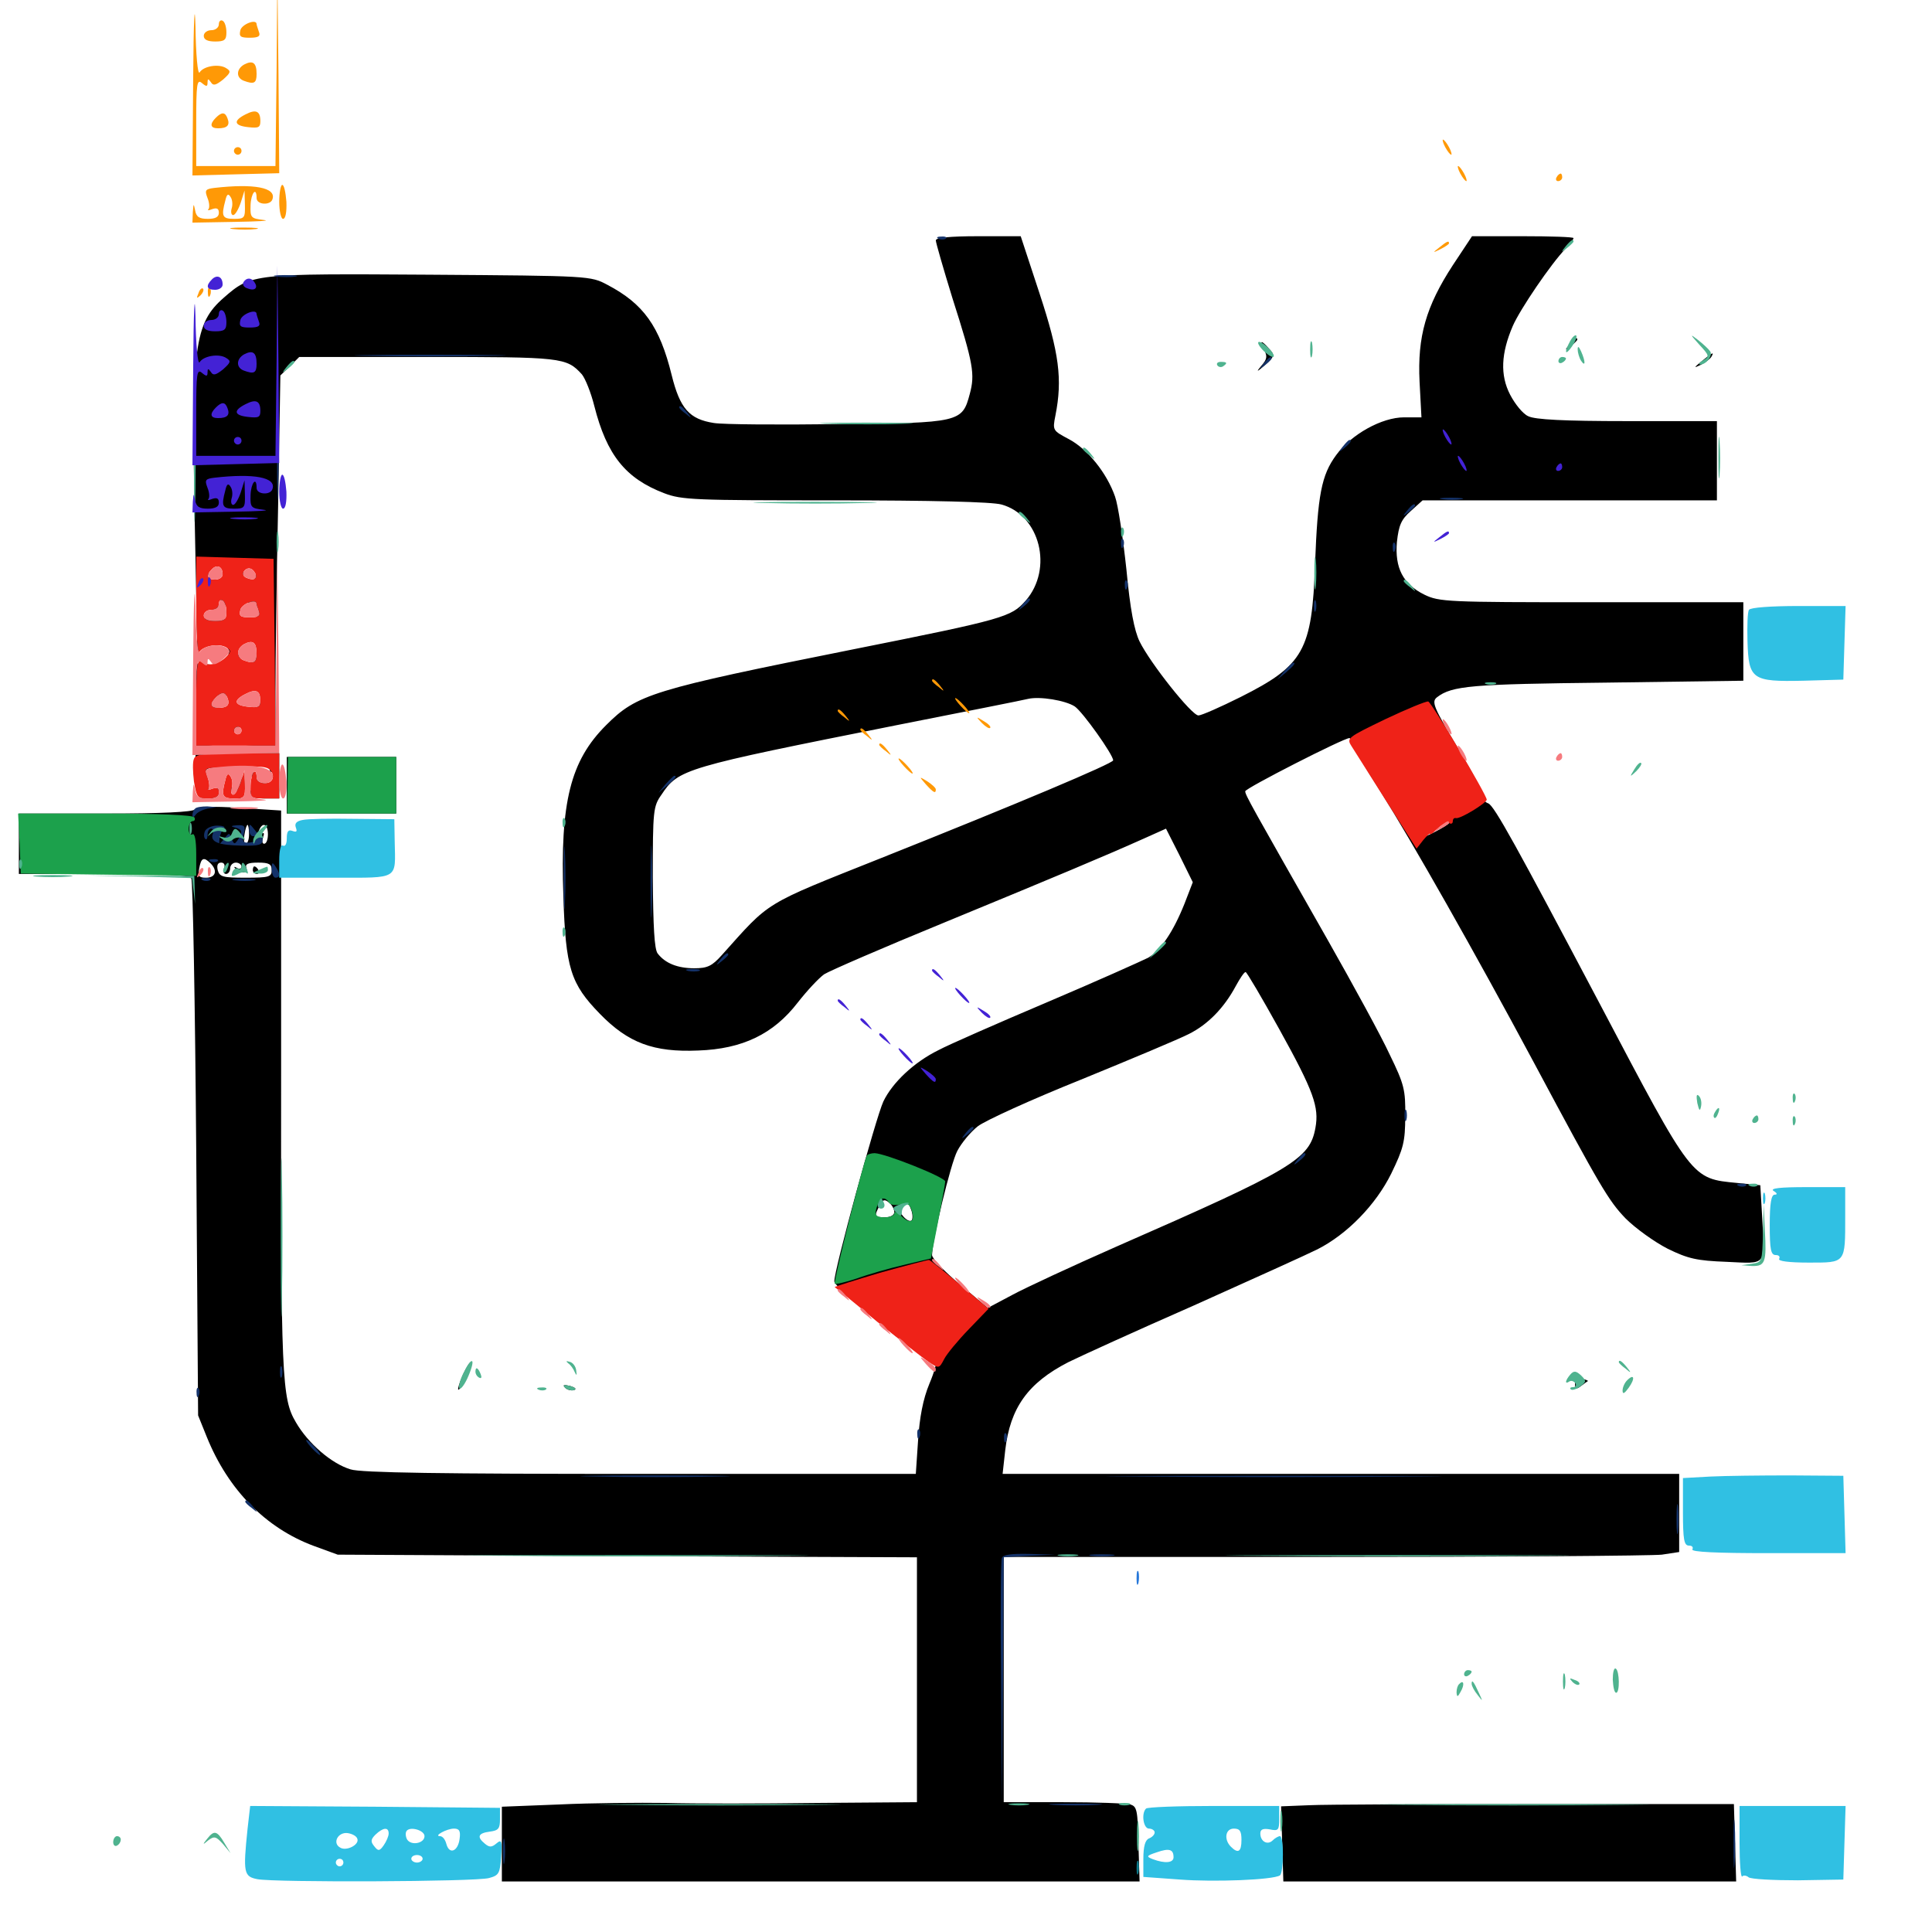 <svg xmlns="http://www.w3.org/2000/svg" viewBox="0 -1000 1000 1000">
	<path fill="#000000" d="M484.375 -875.586C484.375 -874.414 488.281 -860.938 492.969 -845.703C503.906 -811.523 504.688 -806.25 501.953 -796.094C498.047 -781.445 497.07 -781.055 433.594 -780.469C402.93 -780.078 374.219 -780.273 369.531 -781.055C356.836 -783.008 351.953 -788.477 347.656 -805.859C341.406 -831.25 333.008 -842.773 314.453 -852.539C305.664 -857.227 305.469 -857.227 222.656 -857.812C131.055 -858.398 130.078 -858.398 115.82 -845.898C100.586 -832.617 99.023 -820.508 100.781 -730.859L102.148 -663.086L107.422 -665.82C111.719 -668.164 113.477 -668.164 116.211 -666.016C118.945 -664.062 119.141 -662.695 117.383 -659.375C115.82 -656.25 113.672 -655.469 108.398 -656.055L101.562 -656.641V-635.352V-614.062H107.227C110.352 -614.062 113.477 -615.234 114.062 -616.602C115.039 -618.359 115.43 -618.359 116.406 -616.406C117.969 -613.086 121.094 -615.43 121.094 -620.117C121.094 -625.195 125.391 -624.805 128.711 -619.531C130.664 -616.016 130.859 -615.625 128.711 -617.578C125.391 -620.703 123.633 -620.508 123.633 -616.992C123.633 -614.844 125.977 -614.062 133.203 -614.062H142.578V-641.992C142.578 -657.422 143.164 -700.586 143.945 -737.891L145.117 -805.664L150 -810.352L154.883 -815.234H221.094C290.82 -815.234 293.164 -815.039 301.172 -806.25C302.93 -804.102 305.859 -796.875 307.617 -789.844C314.062 -764.453 323.828 -752.344 343.75 -744.727C352.93 -741.211 359.375 -741.016 432.227 -741.016C482.227 -741.016 513.477 -740.234 518.359 -738.867C538.281 -733.398 545.312 -705.664 530.859 -689.062C523.438 -680.664 519.727 -679.492 442.383 -664.062C336.914 -642.969 329.688 -640.625 313.672 -624.609C295.312 -606.25 289.844 -584.961 291.602 -535.938C292.773 -498.828 295.312 -490.82 310.547 -475.195C325.195 -460.156 338.281 -455.273 361.328 -456.25C384.375 -457.031 400.391 -464.844 412.891 -481.055C417.773 -487.305 423.828 -493.75 426.562 -495.703C429.297 -497.461 457.227 -509.57 488.672 -522.461C546.484 -546.289 571.68 -556.836 592.188 -566.016L603.516 -571.094L610.547 -557.227L617.383 -543.359L613.086 -532.227C607.227 -517.578 600.781 -508.203 594.336 -504.297C591.211 -502.734 567.773 -492.188 541.992 -481.25C516.211 -470.312 490.82 -459.18 485.742 -456.445C473.047 -450.195 461.914 -439.648 457.227 -429.883C453.32 -421.484 431.641 -342.188 431.836 -336.719C431.836 -333.203 481.641 -292.969 484.18 -294.531C484.961 -295.117 483.789 -290.234 481.055 -283.789C477.734 -275.781 475.977 -266.406 475.195 -254.492L474.023 -237.109H331.445C228.906 -237.109 186.719 -237.695 181.445 -239.453C171.68 -242.383 159.57 -252.734 153.125 -263.867C145.898 -276.172 145.312 -285.742 145.508 -444.141V-580.469L124.219 -581.836C109.766 -582.812 102.344 -582.422 100.977 -581.055C99.609 -579.688 83.789 -578.906 54.297 -578.906H9.766V-563.281V-547.656H53.516C86.523 -547.656 97.852 -547.07 99.023 -545.312C99.805 -543.945 100.977 -480.859 101.562 -405.078L102.539 -267.383L107.031 -256.25C118.164 -228.711 137.695 -208.984 162.5 -199.805L174.805 -195.312L324.805 -194.531L474.609 -193.945V-130.469V-67.188L422.461 -66.797C393.555 -66.406 358.789 -66.406 344.727 -66.797C330.859 -66.992 305.859 -66.797 289.648 -66.016L259.766 -64.844V-45.508V-26.172H424.805H589.844L589.258 -45.508C588.867 -63.281 588.477 -65.039 584.961 -66.016C582.812 -66.602 567.188 -67.188 550.391 -67.188H519.531V-130.664V-194.141H685.352C776.367 -194.141 855.078 -194.727 860.156 -195.312L869.141 -196.68V-216.797V-237.109H694.141H518.945L520.312 -249.414C522.852 -271.289 532.031 -284.18 552.93 -294.922C558.398 -297.656 587.5 -310.938 617.773 -324.219C647.852 -337.695 676.758 -350.781 681.836 -353.32C697.266 -361.133 712.109 -376.367 720.117 -392.578C726.367 -405.469 727.344 -408.984 727.344 -422.266C727.539 -435.938 726.758 -438.867 719.336 -454.102C715.039 -463.477 700.391 -490.234 687.109 -513.672C647.461 -583.398 644.531 -588.477 644.531 -590.43C644.531 -591.992 695.508 -617.969 698.438 -617.969C698.828 -617.969 699.219 -617.188 699.219 -616.211C699.219 -615.234 706.25 -603.32 714.844 -589.844C730.664 -564.648 763.086 -507.617 793.945 -450C828.711 -384.961 832.617 -378.516 841.406 -369.336C846.484 -364.258 856.25 -357.227 863.086 -353.711C873.828 -348.438 878.32 -347.461 893.75 -346.875C914.844 -345.898 913.477 -344.336 912.109 -369.727L911.133 -386.523L899.219 -387.695C875.391 -390.039 876.367 -388.672 828.125 -480.273C784.961 -561.914 773.438 -583.008 770.312 -584.18C768.75 -584.766 767.969 -585.742 768.555 -586.523C768.945 -587.305 762.891 -598.828 754.883 -612.305C741.992 -633.984 740.82 -636.719 743.75 -639.062C751.562 -645.117 761.719 -645.898 831.641 -646.68L902.344 -647.656V-667.969V-688.281H823.828C749.219 -688.281 744.922 -688.477 737.305 -692.188C726.172 -697.656 721.875 -706.055 723.047 -719.531C724.023 -728.125 725.195 -731.055 730.273 -735.547L736.328 -741.016H812.5H888.672V-761.523V-782.031H842.383C809.375 -782.031 794.531 -782.812 791.016 -784.57C788.281 -785.742 784.18 -790.82 781.641 -795.703C776.367 -805.859 776.953 -817.188 783.008 -831.25C786.719 -839.844 802.93 -863.672 810.352 -871.289C812.695 -873.633 814.453 -876.172 814.453 -876.758C814.453 -877.344 802.734 -877.734 788.281 -877.734H761.914L751.953 -862.695C738.086 -841.406 733.594 -825.781 734.766 -802.344L735.742 -783.984H726.758C715.234 -783.984 699.414 -775.195 691.602 -764.453C683.984 -754.102 682.031 -743.945 680.664 -708.008C679.102 -663.281 674.805 -655.664 642.188 -639.258C631.641 -633.984 621.875 -629.688 620.312 -629.688C616.797 -629.688 595.312 -656.836 589.844 -667.969C587.109 -673.633 584.961 -684.57 583.008 -705.469C581.25 -721.68 578.711 -738.672 577.148 -742.969C572.852 -755.273 562.891 -767.578 553.32 -772.656C544.922 -777.148 544.727 -777.148 546.289 -784.961C550 -803.711 548.242 -817.188 538.086 -848.047L528.32 -877.734H506.445C491.406 -877.734 484.375 -876.953 484.375 -875.586ZM116.211 -704.492C116.211 -698.828 113.867 -697.07 109.57 -699.805C106.055 -702.148 108.594 -709.766 113.086 -709.766C115.43 -709.766 116.406 -708.203 116.211 -704.492ZM132.422 -704.883C132.812 -699.805 129.688 -696.484 126.758 -699.414C124.609 -701.562 126.758 -709.766 129.688 -709.766C130.859 -709.766 132.227 -707.617 132.422 -704.883ZM118.555 -681.445C117.383 -678.125 106.055 -677.93 104.883 -681.25C103.906 -683.594 104.883 -684.375 108.398 -684.375C111.133 -684.375 113.086 -684.961 113.086 -685.938C112.305 -690.039 113.672 -690.82 116.211 -687.305C117.969 -685.352 118.945 -682.617 118.555 -681.445ZM133.789 -683.398C133.789 -680.664 132.422 -679.492 129.297 -679.297C124.023 -679.102 122.656 -680.859 124.219 -685.352C125.977 -689.844 133.789 -688.281 133.789 -683.398ZM132.812 -662.891C132.812 -658.398 132.031 -657.031 128.906 -657.031C124.414 -657.031 122.07 -661.328 123.828 -665.82C124.414 -667.383 126.758 -668.75 128.906 -668.75C132.031 -668.75 132.812 -667.383 132.812 -662.891ZM134.766 -638.281C134.766 -634.18 133.789 -633.594 127.93 -633.594C124.219 -633.594 121.094 -634.18 121.094 -634.961C121.094 -637.695 126.953 -642.578 130.859 -642.773C133.789 -642.969 134.766 -641.992 134.766 -638.281ZM118.75 -636.914C119.336 -634.57 117.969 -633.594 114.453 -633.594C108.984 -633.594 108.008 -635.352 111.719 -639.062C114.648 -641.992 117.969 -641.016 118.75 -636.914ZM556.25 -634.375C560.352 -631.641 576.172 -609.375 576.172 -606.445C576.172 -604.883 527.148 -584.18 456.055 -555.859C394.336 -531.25 399.023 -533.984 373.633 -505.664C368.555 -500 366.211 -498.828 359.375 -498.828C350.781 -498.828 344.336 -501.367 340.43 -506.445C338.672 -508.594 338.086 -520.508 337.891 -545.898C337.891 -580.469 338.086 -582.617 342.383 -588.672C351.172 -601.953 354.102 -602.734 463.867 -624.609C499.414 -631.641 530.078 -637.695 532.227 -638.281C538.281 -639.648 551.367 -637.5 556.25 -634.375ZM759.766 -579.883C759.766 -581.445 758.789 -581.055 754.688 -577.734C751.172 -575 751.172 -574.805 755.469 -576.953C757.812 -578.125 759.766 -579.492 759.766 -579.883ZM750 -574.023C750 -573.633 746.484 -571.289 742.188 -569.141C737.891 -566.992 734.375 -565.625 734.375 -566.211C734.375 -566.602 737.695 -568.75 741.797 -570.898C750 -575.391 750 -575.391 750 -574.023ZM128.906 -568.164C128.906 -565.43 128.125 -563.281 127.148 -563.281C126.367 -563.281 125.977 -565.43 126.562 -568.164C126.953 -570.898 127.734 -573.047 128.125 -573.047C128.516 -573.047 128.906 -570.898 128.906 -568.164ZM138.672 -568.164C138.672 -565.43 137.891 -563.281 136.719 -563.281C135.742 -563.281 135.547 -564.648 136.133 -566.602C136.914 -568.75 136.719 -569.336 135.156 -568.359C133.594 -567.383 133.203 -567.969 133.984 -569.922C135.742 -574.805 138.672 -573.633 138.672 -568.164ZM116.016 -565.234C117.383 -566.602 117.383 -567.773 116.016 -569.141C114.844 -570.312 114.062 -569.727 114.062 -567.188C114.062 -564.648 114.844 -564.062 116.016 -565.234ZM124.414 -569.922C125.195 -570.508 124.023 -571.094 121.875 -570.898C119.727 -570.898 119.141 -570.312 120.703 -569.727C122.07 -569.141 123.828 -569.336 124.414 -569.922ZM110.352 -565.234C109.766 -566.406 108.789 -567.188 108.203 -567.188C107.812 -567.188 107.422 -566.406 107.422 -565.234C107.422 -564.258 108.398 -563.281 109.57 -563.281C110.547 -563.281 110.938 -564.258 110.352 -565.234ZM108.984 -553.125C112.695 -549.414 111.719 -545.703 106.641 -545.703C102.93 -545.703 102.344 -546.484 103.125 -550.586C104.102 -556.055 105.469 -556.641 108.984 -553.125ZM116.016 -550.586C115.234 -549.023 115.82 -547.656 116.992 -547.656C118.164 -547.656 119.141 -549.023 119.141 -550.586C119.141 -552.148 120.508 -553.516 122.07 -553.516C123.633 -553.516 125 -552.539 125 -551.367C125 -550.391 123.828 -550 122.656 -550.781C121.289 -551.562 120.898 -551.367 121.68 -550.586C124.219 -547.656 128.711 -547.852 127.539 -550.781C126.758 -552.734 128.32 -553.516 133.594 -553.516C139.258 -553.516 140.625 -552.734 140.625 -549.609C140.625 -546.094 139.258 -545.703 127.148 -545.703C115.43 -545.703 113.672 -546.094 112.695 -549.609C112.109 -552.148 112.695 -553.516 114.453 -553.516C116.016 -553.516 116.602 -552.344 116.016 -550.586ZM662.109 -467.383C680.078 -434.961 682.812 -426.953 680.859 -416.211C677.93 -400 669.141 -394.727 578.125 -354.883C555.078 -344.727 530.664 -333.398 523.828 -329.688L511.328 -323.047L496.875 -335.156C488.867 -341.797 482.422 -348.633 482.422 -350.391C482.617 -358.398 491.992 -397.656 495.508 -404.297C497.656 -408.398 502.344 -414.062 506.055 -416.992C509.766 -419.922 533.789 -430.859 559.57 -441.211C585.352 -451.758 610.547 -462.305 615.43 -464.844C625.195 -469.727 633.594 -478.32 639.648 -489.648C641.797 -493.555 643.945 -496.875 644.727 -496.875C645.312 -496.875 653.125 -483.594 662.109 -467.383ZM462.891 -372.656C462.891 -371.094 460.938 -369.922 458.008 -369.922C452.539 -369.922 452.344 -370.508 455.273 -375.977C456.836 -379.102 457.812 -379.492 460.156 -377.539C461.719 -376.367 462.891 -374.023 462.891 -372.656ZM471.68 -373.633C472.461 -371.484 472.461 -369.141 471.875 -368.359C469.922 -366.602 464.258 -373.242 465.625 -375.586C467.773 -378.906 470.312 -378.125 471.68 -373.633ZM459.57 -341.211C460.742 -341.797 459.766 -342.188 457.031 -342.188C454.297 -342.188 453.32 -341.797 454.688 -341.211C455.859 -340.82 458.203 -340.82 459.57 -341.211ZM130.859 -549.609C130.859 -548.633 131.836 -547.656 133.008 -547.656C133.984 -547.656 134.375 -548.633 133.789 -549.609C133.203 -550.781 132.227 -551.562 131.641 -551.562C131.25 -551.562 130.859 -550.781 130.859 -549.609ZM812.305 -821.68C809.766 -818.555 809.961 -818.359 813.086 -820.898C814.844 -822.266 816.406 -823.828 816.406 -824.219C816.406 -825.781 814.844 -824.805 812.305 -821.68ZM654.297 -818.945C656.055 -815.625 655.859 -814.062 652.93 -810.742C650 -807.227 650.391 -807.227 654.883 -811.133C659.766 -815.625 659.961 -816.211 656.836 -819.531C652.734 -824.219 651.758 -824.023 654.297 -818.945ZM880.859 -813.086C876.562 -809.57 876.562 -809.375 880.273 -811.133C882.617 -812.305 885.156 -814.258 885.742 -815.234C887.5 -818.164 886.328 -817.578 880.859 -813.086ZM101.367 -609.375C100.977 -608.984 100.977 -603.711 101.172 -597.656C101.953 -587.109 102.148 -586.719 107.617 -586.719C111.523 -586.719 113.281 -587.695 113.281 -589.844C113.281 -592.578 112.891 -592.773 109.961 -590.43C107.227 -588.086 106.836 -588.086 107.812 -590.625C108.398 -592.188 108.008 -595.508 107.227 -598.047C105.469 -602.734 105.273 -602.734 124.219 -603.32C129.883 -603.516 135.742 -604.297 137.695 -605.078C140.234 -605.859 140.82 -605.469 139.844 -603.32C139.258 -601.758 139.648 -600.391 140.625 -600.391C141.797 -600.391 142.578 -599.023 142.578 -597.461C142.578 -595.703 140.82 -594.531 137.695 -594.531C134.57 -594.531 132.812 -595.703 132.812 -597.461C132.812 -599.023 131.836 -600.391 130.859 -600.391C129.492 -600.391 129.492 -599.219 130.859 -596.68C132.227 -594.141 132.227 -592.383 130.859 -591.602C126.562 -589.062 129.297 -586.719 136.719 -586.719H144.531V-598.438V-610.156H123.438C111.719 -610.156 101.758 -609.766 101.367 -609.375ZM148.438 -593.555V-578.906H176.758H205.078V-593.555V-608.203H176.758H148.438ZM123.242 -592.578C121.68 -588.086 121.875 -586.719 123.828 -586.719C125.391 -586.719 126.367 -589.258 126.562 -592.578C126.562 -595.898 126.367 -598.438 125.977 -598.438C125.586 -598.438 124.414 -595.898 123.242 -592.578ZM116.406 -593.164C115.625 -591.406 115.82 -589.258 116.797 -588.281C117.969 -587.109 119.141 -588.086 119.727 -590.43C120.898 -595.312 118.164 -597.852 116.406 -593.164ZM239.648 -288.477C235.547 -279.102 236.719 -277.734 241.211 -286.914C242.969 -290.82 244.141 -294.336 243.75 -294.922C243.359 -295.312 241.406 -292.383 239.648 -288.477ZM815.234 -283.789C815.234 -281.055 815.82 -280.664 818.359 -282.617C819.922 -283.789 821.484 -284.961 821.875 -285.156C822.07 -285.352 820.898 -285.938 818.945 -286.328C816.406 -287.109 815.234 -286.328 815.234 -283.789ZM292.578 -281.641C291.016 -283.203 291.797 -283.398 295.117 -282.617C297.656 -281.836 298.633 -281.055 297.07 -280.469C295.703 -280.078 293.555 -280.664 292.578 -281.641ZM677.734 -65.625L663.086 -65.039L663.672 -45.703L664.258 -26.172H781.445H898.633L898.047 -46.289L897.461 -66.211H794.922C738.477 -66.211 685.742 -66.016 677.734 -65.625Z"/>
	<path fill="#ff9906" d="M100 -960.938L99.609 -909.18L122.07 -909.766L144.531 -910.352L144.141 -961.523L143.555 -1012.695L143.164 -963.477L142.578 -914.062H122.07H101.562V-936.719C101.562 -956.641 101.953 -959.18 104.492 -957.031C106.836 -955.078 107.422 -955.078 107.422 -957.227C107.422 -959.375 107.812 -959.375 109.18 -957.422C110.352 -955.469 111.719 -955.859 115.43 -958.789C119.336 -962.305 119.727 -963.086 117.188 -964.648C113.477 -967.188 105.273 -965.82 103.32 -962.5C102.344 -961.133 101.367 -971.875 101.172 -986.328C100.781 -1000.781 100.195 -989.453 100 -960.938ZM109.766 -1005.469C106.25 -1001.953 107.031 -1000 111.328 -1000C113.477 -1000 115.234 -1001.172 115.234 -1002.734C115.234 -1006.836 112.305 -1008.008 109.766 -1005.469ZM125.977 -1003.906C125.391 -1002.734 126.172 -1001.367 127.93 -1000.781C131.641 -999.219 133.789 -1000.781 131.836 -1003.711C130.273 -1006.445 127.539 -1006.445 125.977 -1003.906ZM113.281 -987.5C113.281 -985.742 111.523 -984.375 109.375 -984.375C107.227 -984.375 105.469 -983.008 105.469 -981.445C105.469 -979.492 107.422 -978.516 111.328 -978.516C116.211 -978.516 117.188 -979.297 117.188 -983.203C117.188 -985.938 116.406 -988.672 115.234 -989.258C114.258 -989.844 113.281 -989.062 113.281 -987.5ZM124.414 -984.375C123.633 -981.055 124.414 -980.469 129.297 -980.469C133.789 -980.469 134.961 -981.25 133.984 -983.594C133.398 -985.352 132.812 -987.109 132.812 -987.5C132.812 -990.43 125.195 -987.5 124.414 -984.375ZM126.367 -966.602C122.266 -964.258 122.07 -959.766 126.172 -958.203C131.445 -956.25 132.812 -956.836 132.812 -961.719C132.812 -967.578 130.859 -968.945 126.367 -966.602ZM127.148 -940.82C120.508 -937.5 121.094 -934.961 128.516 -934.18C133.789 -933.594 134.766 -933.984 134.766 -937.305C134.766 -942.578 132.422 -943.555 127.148 -940.82ZM111.719 -939.062C108.398 -935.742 108.789 -933.594 112.891 -933.594C117.578 -933.594 119.141 -935.156 117.773 -938.672C116.602 -941.992 114.844 -942.188 111.719 -939.062ZM748.047 -923.828C749.219 -921.68 750.586 -919.922 751.172 -919.922C751.562 -919.922 751.172 -921.68 750 -923.828C748.828 -925.977 747.461 -927.734 746.875 -927.734C746.484 -927.734 746.875 -925.977 748.047 -923.828ZM121.094 -921.875C121.094 -920.898 122.07 -919.922 123.047 -919.922C124.219 -919.922 125 -920.898 125 -921.875C125 -923.047 124.219 -923.828 123.047 -923.828C122.07 -923.828 121.094 -923.047 121.094 -921.875ZM755.859 -910.156C757.031 -908.008 758.398 -906.25 758.984 -906.25C759.375 -906.25 758.984 -908.008 757.812 -910.156C756.641 -912.305 755.273 -914.062 754.688 -914.062C754.297 -914.062 754.688 -912.305 755.859 -910.156ZM805.664 -908.203C805.078 -907.227 805.469 -906.25 806.445 -906.25C807.617 -906.25 808.594 -907.227 808.594 -908.203C808.594 -909.375 808.203 -910.156 807.812 -910.156C807.227 -910.156 806.25 -909.375 805.664 -908.203ZM110.938 -902.734C106.25 -902.148 105.859 -901.562 107.422 -897.461C108.398 -895.117 108.594 -892.383 107.812 -891.602C107.227 -891.016 108.008 -891.016 109.961 -891.797C112.305 -892.578 113.281 -891.992 113.281 -889.844C113.281 -887.695 111.523 -886.719 107.617 -886.719C103.125 -886.719 101.562 -887.695 100.977 -891.211C100.195 -894.922 100.195 -894.727 99.805 -890.234L99.609 -884.766L121.68 -885.156C133.594 -885.352 140.43 -885.742 136.523 -886.133C129.883 -886.914 129.492 -887.305 129.688 -893.75C129.883 -900 132.812 -903.711 132.812 -897.461C132.812 -893.945 140.039 -893.555 141.016 -896.875C143.164 -902.93 131.445 -905.078 110.938 -902.734ZM119.922 -892.188C119.336 -890.234 119.727 -888.672 120.703 -888.672C121.68 -888.672 123.438 -891.602 124.609 -895.117L126.562 -901.367L126.758 -894.141C126.953 -887.109 126.562 -886.719 121.094 -886.719C115.039 -886.719 114.453 -888.086 116.602 -896.094C117.383 -899.609 118.164 -900 119.336 -898.047C120.312 -896.68 120.508 -893.945 119.922 -892.188ZM144.531 -895.508C144.531 -890.625 145.508 -886.719 146.484 -886.719C147.852 -886.719 148.438 -890.43 148.242 -895.508C147.852 -900.391 147.07 -904.297 146.094 -904.297C145.312 -904.297 144.531 -900.391 144.531 -895.508ZM120.703 -881.445C117.188 -881.836 119.531 -882.227 125.977 -882.227C132.422 -882.227 135.352 -881.836 132.422 -881.445C129.492 -881.055 124.219 -881.055 120.703 -881.445ZM744.922 -871.875C741.406 -869.141 741.406 -868.945 745.703 -871.094C748.047 -872.266 750 -873.633 750 -874.023C750 -875.586 749.023 -875.195 744.922 -871.875ZM102.734 -848.242C101.562 -845.508 101.758 -845.312 103.711 -847.07C105.078 -848.438 105.664 -850 105.078 -850.586C104.492 -851.172 103.32 -850.195 102.734 -848.242ZM107.617 -848.438C107.617 -846.289 108.203 -845.703 108.789 -847.266C109.375 -848.633 109.18 -850.391 108.594 -850.977C108.008 -851.758 107.422 -850.586 107.617 -848.438ZM482.422 -647.656C482.422 -647.266 483.984 -645.703 485.938 -644.336C488.867 -641.797 489.062 -641.992 486.523 -645.117C483.984 -648.242 482.422 -649.219 482.422 -647.656ZM497.07 -634.766C499.023 -632.617 500.977 -630.859 501.562 -630.859C502.148 -630.859 500.977 -632.617 499.023 -634.766C497.07 -636.914 495.117 -638.672 494.531 -638.672C493.945 -638.672 495.117 -636.914 497.07 -634.766ZM433.594 -632.031C433.594 -631.641 435.156 -630.078 437.109 -628.711C440.039 -626.172 440.234 -626.367 437.695 -629.492C435.156 -632.617 433.594 -633.594 433.594 -632.031ZM508.203 -625.781C510.156 -623.828 512.109 -622.656 512.5 -623.242C513.086 -623.828 511.523 -625.391 509.18 -626.758C505.078 -629.297 505.078 -629.102 508.203 -625.781ZM445.312 -622.266C445.312 -621.875 446.875 -620.312 448.828 -618.945C451.758 -616.406 451.953 -616.602 449.414 -619.727C446.875 -622.852 445.312 -623.828 445.312 -622.266ZM455.078 -614.453C455.078 -614.062 456.641 -612.5 458.594 -611.133C461.523 -608.594 461.719 -608.789 459.18 -611.914C456.641 -615.039 455.078 -616.016 455.078 -614.453ZM467.773 -603.516C469.727 -601.367 471.68 -599.609 472.266 -599.609C472.852 -599.609 471.68 -601.367 469.727 -603.516C467.773 -605.664 465.82 -607.422 465.234 -607.422C464.648 -607.422 465.82 -605.664 467.773 -603.516ZM479.297 -593.945C483.203 -589.648 484.375 -589.062 484.375 -591.406C484.375 -592.188 482.422 -593.945 480.078 -595.508C475.586 -598.242 475.586 -598.242 479.297 -593.945Z"/>
	<path fill="#ef2218" d="M101.562 -685.938C101.562 -671.68 102.344 -661.133 103.125 -662.5C105.273 -665.82 113.477 -667.188 117.188 -664.844C119.727 -663.281 119.727 -662.695 116.992 -659.961C113.086 -656.055 107.227 -654.883 104.102 -657.617C102.148 -658.984 101.562 -654.688 101.562 -636.719V-614.062H122.07H142.578L142.188 -662.5L141.602 -710.742L121.68 -711.328L101.562 -711.914ZM115.234 -702.734C115.234 -701.172 113.477 -700 111.328 -700C107.031 -700 106.25 -701.953 109.766 -705.469C112.305 -708.008 115.234 -706.836 115.234 -702.734ZM131.836 -703.711C133.789 -700.781 131.641 -699.219 127.93 -700.781C126.172 -701.367 125.391 -702.734 125.977 -703.906C127.539 -706.445 130.273 -706.445 131.836 -703.711ZM117.188 -683.203C117.188 -679.297 116.211 -678.516 111.328 -678.516C107.422 -678.516 105.469 -679.492 105.469 -681.445C105.469 -683.008 107.227 -684.375 109.375 -684.375C111.523 -684.375 113.281 -685.742 113.281 -687.5C113.281 -689.062 114.258 -689.844 115.234 -689.258C116.406 -688.672 117.188 -685.938 117.188 -683.203ZM132.812 -687.5C132.812 -687.109 133.398 -685.352 133.984 -683.594C134.961 -681.25 133.789 -680.469 129.297 -680.469C124.414 -680.469 123.633 -681.055 124.414 -684.375C125.195 -687.5 132.812 -690.43 132.812 -687.5ZM132.812 -661.719C132.812 -656.836 131.445 -656.25 126.172 -658.203C122.07 -659.766 122.266 -664.258 126.367 -666.602C130.859 -668.945 132.812 -667.578 132.812 -661.719ZM134.766 -637.305C134.766 -633.984 133.789 -633.594 128.516 -634.18C121.094 -634.961 120.508 -637.5 127.148 -640.82C132.422 -643.555 134.766 -642.578 134.766 -637.305ZM117.773 -638.672C119.141 -635.156 117.578 -633.594 112.891 -633.594C108.789 -633.594 108.398 -635.742 111.719 -639.062C114.844 -642.188 116.602 -641.992 117.773 -638.672ZM125 -621.875C125 -620.898 124.219 -619.922 123.047 -619.922C122.07 -619.922 121.094 -620.898 121.094 -621.875C121.094 -623.047 122.07 -623.828 123.047 -623.828C124.219 -623.828 125 -623.047 125 -621.875ZM716.992 -627.734C697.266 -618.164 696.875 -617.969 699.609 -613.672C701.172 -611.133 709.375 -598.242 717.773 -584.961L733.203 -560.742L736.719 -565.234C738.672 -567.578 740.234 -568.945 740.234 -568.359C740.234 -567.773 741.992 -568.945 744.141 -571.094C746.484 -573.438 749.023 -574.609 750 -574.023C751.172 -573.242 751.953 -573.828 751.953 -574.805C751.953 -575.977 752.539 -576.758 753.516 -576.562C755.469 -575.781 769.531 -584.375 769.531 -586.133C769.336 -588.867 741.211 -636.133 739.258 -636.914C738.086 -637.109 728.125 -633.008 716.992 -627.734ZM100.391 -607.227C99.609 -605.664 99.805 -600.391 100.391 -595.508C101.758 -587.305 102.148 -586.719 107.617 -586.719C111.523 -586.719 113.281 -587.695 113.281 -589.844C113.281 -591.992 112.305 -592.578 109.961 -591.797C108.008 -591.016 107.227 -591.016 107.812 -591.602C108.594 -592.383 108.398 -595.117 107.422 -597.656C105.859 -601.758 106.25 -602.344 109.961 -602.539C133.594 -603.711 137.695 -603.516 139.648 -601.562C141.016 -600.391 141.602 -598.242 141.016 -596.875C140.039 -593.555 132.812 -593.945 132.812 -597.461C132.812 -603.711 129.883 -600 129.688 -593.555C129.492 -586.914 129.688 -586.719 137.109 -586.719H144.531V-598.438V-610.156H123.047C105.469 -610.156 101.172 -609.57 100.391 -607.227ZM116.602 -596.094C114.453 -588.086 115.039 -586.719 121.094 -586.719C126.562 -586.719 126.953 -587.109 126.758 -594.141L126.562 -601.367L124.609 -595.117C123.438 -591.602 121.68 -588.672 120.703 -588.672C119.727 -588.672 119.336 -590.234 119.922 -592.188C120.508 -593.945 120.312 -596.68 119.336 -598.047C118.164 -600 117.383 -599.609 116.602 -596.094ZM455.469 -341.211C442.383 -337.305 431.836 -333.984 432.031 -333.789C432.422 -333.594 442.383 -325.586 454.102 -315.82C466.016 -306.25 477.93 -296.875 480.859 -294.922C485.938 -291.602 486.133 -291.602 488.672 -296.484C490.039 -299.219 495.898 -306.25 501.562 -312.109L511.719 -322.656L497.07 -334.961C488.867 -341.797 481.641 -347.656 480.859 -347.852C480.078 -347.852 468.75 -344.922 455.469 -341.211Z"/>
	<path fill="#1ca14c" d="M148.828 -593.555L148.633 -578.906H176.953H205.078V-593.555V-608.203H177.148H149.023ZM10.156 -563.281L10.742 -547.852L56.25 -547.266L101.562 -546.68V-558.008C101.562 -565.039 100.781 -568.945 99.609 -568.164C98.633 -567.578 97.656 -568.75 97.656 -570.898C97.656 -573.242 98.633 -575 99.805 -575C100.781 -575 101.172 -575.977 100.586 -576.953C99.805 -578.125 82.227 -578.906 54.492 -578.906H9.375ZM448.633 -401.758C446.875 -398.633 431.25 -336.328 432.031 -335.547C432.617 -335.156 437.695 -336.328 443.555 -338.281C449.414 -340.43 460.352 -343.555 467.969 -345.312L481.836 -348.633L485.547 -367.578C487.5 -377.93 489.258 -387.5 489.258 -388.477C489.258 -390.625 458.398 -402.93 452.734 -403.125C450.977 -403.125 449.023 -402.539 448.633 -401.758ZM460.156 -377.539C460.742 -376.367 463.281 -375.977 465.82 -376.562C468.945 -377.344 470.703 -376.758 471.484 -374.609C474.219 -367.578 471.289 -365.625 466.016 -371.094C464.258 -372.656 462.891 -373.242 462.891 -372.07C462.891 -370.898 460.742 -369.922 458.008 -369.922C452.93 -369.922 452.344 -371.289 454.297 -376.562C455.664 -380.273 458.203 -380.664 460.156 -377.539Z"/>
	<path fill="#143269" d="M485.938 -876.367C484.375 -876.953 484.961 -877.539 487.109 -877.539C489.258 -877.734 490.43 -877.148 489.648 -876.562C489.062 -875.977 487.305 -875.781 485.938 -876.367ZM143.164 -856.836C140.039 -857.227 142.188 -857.617 147.461 -857.617C152.93 -857.617 155.273 -857.227 152.93 -856.836C150.391 -856.445 146.094 -856.445 143.164 -856.836ZM191.016 -815.82C173.438 -816.016 187.695 -816.406 222.656 -816.406C257.617 -816.406 271.875 -816.016 254.492 -815.82C236.914 -815.43 208.398 -815.43 191.016 -815.82ZM654.102 -811.914C651.562 -808.789 651.758 -808.594 654.883 -811.133C656.641 -812.5 658.203 -814.062 658.203 -814.453C658.203 -816.016 656.641 -815.039 654.102 -811.914ZM143.359 -765.43C143.359 -743.945 143.75 -734.961 143.945 -745.312C144.336 -755.664 144.336 -773.242 143.945 -784.375C143.75 -795.508 143.359 -786.914 143.359 -765.43ZM351.562 -789.062C351.562 -788.672 353.125 -787.109 355.078 -785.742C358.008 -783.203 358.203 -783.398 355.664 -786.523C353.125 -789.648 351.562 -790.625 351.562 -789.062ZM695.117 -768.945C692.578 -765.82 692.773 -765.625 695.898 -768.164C699.023 -770.703 700 -772.266 698.438 -772.266C698.047 -772.266 696.484 -770.703 695.117 -768.945ZM746.68 -741.602C743.555 -741.992 745.703 -742.383 750.977 -742.383C756.445 -742.383 758.789 -741.992 756.445 -741.602C753.906 -741.211 749.609 -741.211 746.68 -741.602ZM728.32 -735.742C725.781 -732.617 725.977 -732.422 729.102 -734.961C730.859 -736.328 732.422 -737.891 732.422 -738.281C732.422 -739.844 730.859 -738.867 728.32 -735.742ZM580.273 -718.359C580.273 -716.211 580.859 -715.625 581.445 -717.188C582.031 -718.555 581.836 -720.312 581.25 -720.898C580.664 -721.68 580.078 -720.508 580.273 -718.359ZM720.898 -716.406C720.898 -714.258 721.484 -713.672 722.07 -715.234C722.656 -716.602 722.461 -718.359 721.875 -718.945C721.289 -719.727 720.703 -718.555 720.898 -716.406ZM582.227 -696.875C582.227 -694.727 582.812 -694.141 583.398 -695.703C583.984 -697.07 583.789 -698.828 583.203 -699.414C582.617 -700.195 582.031 -699.023 582.227 -696.875ZM529.102 -686.914C526.562 -683.789 526.758 -683.594 529.883 -686.133C533.008 -688.672 533.984 -690.234 532.422 -690.234C532.031 -690.234 530.469 -688.672 529.102 -686.914ZM680.078 -686.328C680.078 -683.594 680.469 -682.617 681.055 -683.984C681.445 -685.156 681.445 -687.5 681.055 -688.867C680.469 -690.039 680.078 -689.062 680.078 -686.328ZM664.844 -652.734L661.133 -648.242L665.625 -651.953C669.727 -655.469 670.898 -657.031 669.336 -657.031C668.945 -657.031 666.992 -655.078 664.844 -652.734ZM344.531 -594.141L340.82 -589.648L345.312 -593.359C349.414 -596.875 350.586 -598.438 349.023 -598.438C348.633 -598.438 346.68 -596.484 344.531 -594.141ZM100.977 -581.445C100.195 -580.859 99.609 -579.297 99.609 -578.125C99.609 -576.758 100.195 -576.758 101.172 -578.125C101.953 -579.492 104.688 -580.859 107.422 -581.445L112.305 -582.227L107.227 -582.617C104.492 -582.617 101.562 -582.227 100.977 -581.445ZM106.055 -569.727C105.469 -568.359 105.469 -566.406 106.25 -565.82C106.836 -565.039 107.422 -566.016 107.422 -567.773C107.422 -569.727 108.203 -571.094 109.375 -571.094C110.352 -571.094 110.742 -569.922 110.156 -568.359C108.594 -564.258 113.086 -562.5 125 -562.305C134.18 -562.109 135.938 -562.695 135.938 -565.43C135.938 -567.383 135.547 -568.555 134.961 -568.164C134.57 -567.578 133.008 -568.75 131.641 -570.703C129.102 -573.828 129.102 -573.828 128.906 -570.703C128.906 -568.75 129.883 -567.188 130.859 -567.188C134.57 -567.188 132.812 -564.062 128.906 -563.867C125.781 -563.672 125.195 -564.453 126.172 -568.359C127.148 -572.266 126.758 -573.047 122.852 -572.852C119.531 -572.656 119.141 -572.266 121.68 -571.68C125.391 -570.703 125.781 -569.336 123.047 -565.234C121.484 -562.891 121.094 -562.891 119.922 -565.82C118.75 -569.141 118.555 -569.141 116.016 -565.82C113.281 -562.5 113.281 -562.5 113.672 -566.211C114.062 -568.359 115.039 -570.703 116.016 -571.289C116.797 -572.07 115.234 -572.656 112.305 -572.656C109.57 -572.656 106.641 -571.289 106.055 -569.727ZM336.719 -543.75C336.719 -527.148 337.109 -520.312 337.305 -528.711C337.695 -536.914 337.695 -550.586 337.305 -558.984C337.109 -567.188 336.719 -560.352 336.719 -543.75ZM291.797 -545.703C291.797 -531.25 291.992 -525.195 292.383 -532.617C292.773 -539.844 292.773 -551.562 292.383 -558.984C291.992 -566.211 291.797 -560.156 291.797 -545.703ZM108.984 -554.102C107.422 -554.688 108.008 -555.273 110.156 -555.273C112.305 -555.469 113.477 -554.883 112.695 -554.297C112.109 -553.711 110.352 -553.516 108.984 -554.102ZM140.625 -550.195C140.625 -547.656 141.602 -545.703 142.578 -545.703C145.117 -545.703 145.117 -547.852 142.578 -551.562C141.016 -553.906 140.625 -553.711 140.625 -550.195ZM105.078 -544.336C103.516 -544.922 104.102 -545.508 106.25 -545.508C108.398 -545.703 109.57 -545.117 108.789 -544.531C108.203 -543.945 106.445 -543.75 105.078 -544.336ZM121.68 -544.336C118.555 -544.727 120.703 -545.117 125.977 -545.117C131.445 -545.117 133.789 -544.727 131.445 -544.336C128.906 -543.945 124.609 -543.945 121.68 -544.336ZM372.852 -503.32C370.312 -500.195 370.508 -500 373.633 -502.539C375.391 -503.906 376.953 -505.469 376.953 -505.859C376.953 -507.422 375.391 -506.445 372.852 -503.32ZM356.055 -497.461C354.102 -498.047 355.273 -498.438 358.398 -498.438C361.719 -498.438 363.086 -498.047 361.914 -497.461C360.547 -497.07 357.812 -497.07 356.055 -497.461ZM726.953 -422.656C726.953 -419.922 727.344 -418.945 727.93 -420.312C728.32 -421.484 728.32 -423.828 727.93 -425.195C727.344 -426.367 726.953 -425.391 726.953 -422.656ZM499.805 -413.477C497.266 -410.352 497.461 -410.156 500.586 -412.695C502.344 -414.062 503.906 -415.625 503.906 -416.016C503.906 -417.578 502.344 -416.602 499.805 -413.477ZM671.68 -399.805C669.141 -396.68 669.336 -396.484 672.461 -399.023C675.586 -401.562 676.562 -403.125 675 -403.125C674.609 -403.125 673.047 -401.562 671.68 -399.805ZM900 -386.133C898.438 -386.719 899.023 -387.305 901.172 -387.305C903.32 -387.5 904.492 -386.914 903.711 -386.328C903.125 -385.742 901.367 -385.547 900 -386.133ZM144.922 -289.844C144.922 -287.109 145.312 -286.133 145.898 -287.5C146.289 -288.672 146.289 -291.016 145.898 -292.383C145.312 -293.555 144.922 -292.578 144.922 -289.844ZM101.758 -278.906C101.758 -276.758 102.344 -276.172 102.93 -277.734C103.516 -279.102 103.32 -280.859 102.734 -281.445C102.148 -282.227 101.562 -281.055 101.758 -278.906ZM474.805 -257.422C474.805 -255.273 475.391 -254.688 475.977 -256.25C476.562 -257.617 476.367 -259.375 475.781 -259.961C475.195 -260.742 474.609 -259.57 474.805 -257.422ZM519.727 -255.469C519.727 -253.32 520.312 -252.734 520.898 -254.297C521.484 -255.664 521.289 -257.422 520.703 -258.008C520.117 -258.789 519.531 -257.617 519.727 -255.469ZM161.133 -250.781C163.086 -248.633 165.039 -246.875 165.625 -246.875C166.211 -246.875 165.039 -248.633 163.086 -250.781C161.133 -252.93 159.18 -254.688 158.594 -254.688C158.008 -254.688 159.18 -252.93 161.133 -250.781ZM308.203 -235.742C290.625 -235.938 304.492 -236.328 338.867 -236.328C373.242 -236.328 387.5 -235.938 370.703 -235.742C353.906 -235.352 325.781 -235.352 308.203 -235.742ZM589.453 -235.742C550.391 -235.938 581.836 -236.133 659.18 -236.133C736.523 -236.133 768.359 -235.938 730.078 -235.742C691.797 -235.352 628.516 -235.352 589.453 -235.742ZM867.773 -213.672C867.773 -206.641 868.164 -203.906 868.555 -207.422C868.945 -210.742 868.945 -216.602 868.555 -220.117C868.164 -223.438 867.773 -220.703 867.773 -213.672ZM126.953 -222.656C126.953 -222.266 128.516 -220.703 130.469 -219.336C133.398 -216.797 133.594 -216.992 131.055 -220.117C128.516 -223.242 126.953 -224.219 126.953 -222.656ZM518.555 -193.555C517.969 -192.188 517.773 -163.086 518.164 -128.711L518.555 -66.211L519.141 -130.078L519.531 -193.945L532.812 -194.727L545.898 -195.312L532.617 -195.703C523.438 -195.898 519.141 -195.312 518.555 -193.555ZM565.039 -194.727C561.914 -195.117 564.453 -195.508 570.312 -195.508C576.172 -195.508 578.711 -195.117 575.781 -194.727C572.656 -194.336 567.969 -194.336 565.039 -194.727ZM545.508 -65.82C539.258 -66.211 544.336 -66.406 556.641 -66.406C568.945 -66.406 574.023 -66.211 567.969 -65.82C561.719 -65.43 551.562 -65.43 545.508 -65.82ZM897.266 -45.703C897.266 -34.375 897.461 -29.883 897.852 -35.547C898.242 -41.016 898.242 -50.391 897.852 -56.055C897.461 -61.523 897.266 -57.031 897.266 -45.703ZM260.352 -41.797C260.352 -35.938 260.742 -33.398 261.133 -36.523C261.523 -39.453 261.523 -44.141 261.133 -47.266C260.742 -50.195 260.352 -47.656 260.352 -41.797Z"/>
	<path fill="#f67b7f" d="M100 -660.938L99.609 -609.18L122.07 -609.766L144.531 -610.352L144.141 -661.523L143.555 -712.695L143.164 -663.477L142.578 -614.062H122.07H101.562V-636.719C101.562 -656.641 101.953 -659.18 104.492 -657.031C106.836 -655.078 107.422 -655.078 107.422 -657.227C107.422 -659.375 107.812 -659.375 109.18 -657.422C110.352 -655.469 111.719 -655.859 115.43 -658.789C119.336 -662.305 119.727 -663.086 117.188 -664.648C113.477 -667.188 105.273 -665.82 103.32 -662.5C102.344 -661.133 101.367 -671.875 101.172 -686.328C100.781 -700.781 100.195 -689.453 100 -660.938ZM109.766 -705.469C106.25 -701.953 107.031 -700 111.328 -700C113.477 -700 115.234 -701.172 115.234 -702.734C115.234 -706.836 112.305 -708.008 109.766 -705.469ZM125.977 -703.906C125.391 -702.734 126.172 -701.367 127.93 -700.781C131.641 -699.219 133.789 -700.781 131.836 -703.711C130.273 -706.445 127.539 -706.445 125.977 -703.906ZM113.281 -687.5C113.281 -685.742 111.523 -684.375 109.375 -684.375C107.227 -684.375 105.469 -683.008 105.469 -681.445C105.469 -679.492 107.422 -678.516 111.328 -678.516C116.211 -678.516 117.188 -679.297 117.188 -683.203C117.188 -685.938 116.406 -688.672 115.234 -689.258C114.258 -689.844 113.281 -689.062 113.281 -687.5ZM124.414 -684.375C123.633 -681.055 124.414 -680.469 129.297 -680.469C133.789 -680.469 134.961 -681.25 133.984 -683.594C133.398 -685.352 132.812 -687.109 132.812 -687.5C132.812 -690.43 125.195 -687.5 124.414 -684.375ZM126.367 -666.602C122.266 -664.258 122.07 -659.766 126.172 -658.203C131.445 -656.25 132.812 -656.836 132.812 -661.719C132.812 -667.578 130.859 -668.945 126.367 -666.602ZM127.148 -640.82C120.508 -637.5 121.094 -634.961 128.516 -634.18C133.789 -633.594 134.766 -633.984 134.766 -637.305C134.766 -642.578 132.422 -643.555 127.148 -640.82ZM111.719 -639.062C108.398 -635.742 108.789 -633.594 112.891 -633.594C117.578 -633.594 119.141 -635.156 117.773 -638.672C116.602 -641.992 114.844 -642.188 111.719 -639.062ZM748.047 -623.828C749.219 -621.68 750.586 -619.922 751.172 -619.922C751.562 -619.922 751.172 -621.68 750 -623.828C748.828 -625.977 747.461 -627.734 746.875 -627.734C746.484 -627.734 746.875 -625.977 748.047 -623.828ZM121.094 -621.875C121.094 -620.898 122.07 -619.922 123.047 -619.922C124.219 -619.922 125 -620.898 125 -621.875C125 -623.047 124.219 -623.828 123.047 -623.828C122.07 -623.828 121.094 -623.047 121.094 -621.875ZM755.859 -610.156C757.031 -608.008 758.398 -606.25 758.984 -606.25C759.375 -606.25 758.984 -608.008 757.812 -610.156C756.641 -612.305 755.273 -614.062 754.688 -614.062C754.297 -614.062 754.688 -612.305 755.859 -610.156ZM805.664 -608.203C805.078 -607.227 805.469 -606.25 806.445 -606.25C807.617 -606.25 808.594 -607.227 808.594 -608.203C808.594 -609.375 808.203 -610.156 807.812 -610.156C807.227 -610.156 806.25 -609.375 805.664 -608.203ZM110.938 -602.734C106.25 -602.148 105.859 -601.562 107.422 -597.461C108.398 -595.117 108.594 -592.383 107.812 -591.602C107.227 -591.016 108.008 -591.016 109.961 -591.797C112.305 -592.578 113.281 -591.992 113.281 -589.844C113.281 -587.695 111.523 -586.719 107.617 -586.719C103.125 -586.719 101.562 -587.695 100.977 -591.211C100.195 -594.922 100.195 -594.727 99.805 -590.234L99.609 -584.766L121.68 -585.156C133.594 -585.352 140.43 -585.742 136.523 -586.133C129.883 -586.914 129.492 -587.305 129.688 -593.75C129.883 -600 132.812 -603.711 132.812 -597.461C132.812 -593.945 140.039 -593.555 141.016 -596.875C143.164 -602.93 131.445 -605.078 110.938 -602.734ZM119.922 -592.188C119.336 -590.234 119.727 -588.672 120.703 -588.672C121.68 -588.672 123.438 -591.602 124.609 -595.117L126.562 -601.367L126.758 -594.141C126.953 -587.109 126.562 -586.719 121.094 -586.719C115.039 -586.719 114.453 -588.086 116.602 -596.094C117.383 -599.609 118.164 -600 119.336 -598.047C120.312 -596.68 120.508 -593.945 119.922 -592.188ZM144.531 -595.508C144.531 -590.625 145.508 -586.719 146.484 -586.719C147.852 -586.719 148.438 -590.43 148.242 -595.508C147.852 -600.391 147.07 -604.297 146.094 -604.297C145.312 -604.297 144.531 -600.391 144.531 -595.508ZM120.703 -581.445C117.188 -581.836 119.531 -582.227 125.977 -582.227C132.422 -582.227 135.352 -581.836 132.422 -581.445C129.492 -581.055 124.219 -581.055 120.703 -581.445ZM744.922 -571.875C741.406 -569.141 741.406 -568.945 745.703 -571.094C748.047 -572.266 750 -573.633 750 -574.023C750 -575.586 749.023 -575.195 744.922 -571.875ZM102.734 -548.242C101.562 -545.508 101.758 -545.312 103.711 -547.07C105.078 -548.438 105.664 -550 105.078 -550.586C104.492 -551.172 103.32 -550.195 102.734 -548.242ZM107.617 -548.438C107.617 -546.289 108.203 -545.703 108.789 -547.266C109.375 -548.633 109.18 -550.391 108.594 -550.977C108.008 -551.758 107.422 -550.586 107.617 -548.438ZM482.422 -347.656C482.422 -347.266 483.984 -345.703 485.938 -344.336C488.867 -341.797 489.062 -341.992 486.523 -345.117C483.984 -348.242 482.422 -349.219 482.422 -347.656ZM497.07 -334.766C499.023 -332.617 500.977 -330.859 501.562 -330.859C502.148 -330.859 500.977 -332.617 499.023 -334.766C497.07 -336.914 495.117 -338.672 494.531 -338.672C493.945 -338.672 495.117 -336.914 497.07 -334.766ZM433.594 -332.031C433.594 -331.641 435.156 -330.078 437.109 -328.711C440.039 -326.172 440.234 -326.367 437.695 -329.492C435.156 -332.617 433.594 -333.594 433.594 -332.031ZM508.203 -325.781C510.156 -323.828 512.109 -322.656 512.5 -323.242C513.086 -323.828 511.523 -325.391 509.18 -326.758C505.078 -329.297 505.078 -329.102 508.203 -325.781ZM445.312 -322.266C445.312 -321.875 446.875 -320.312 448.828 -318.945C451.758 -316.406 451.953 -316.602 449.414 -319.727C446.875 -322.852 445.312 -323.828 445.312 -322.266ZM455.078 -314.453C455.078 -314.062 456.641 -312.5 458.594 -311.133C461.523 -308.594 461.719 -308.789 459.18 -311.914C456.641 -315.039 455.078 -316.016 455.078 -314.453ZM467.773 -303.516C469.727 -301.367 471.68 -299.609 472.266 -299.609C472.852 -299.609 471.68 -301.367 469.727 -303.516C467.773 -305.664 465.82 -307.422 465.234 -307.422C464.648 -307.422 465.82 -305.664 467.773 -303.516ZM479.297 -293.945C483.203 -289.648 484.375 -289.062 484.375 -291.406C484.375 -292.188 482.422 -293.945 480.078 -295.508C475.586 -298.242 475.586 -298.242 479.297 -293.945Z"/>
	<path fill="#0b7889" d="M588.281 -33.008C588.281 -29.883 588.672 -28.711 589.258 -30.664C589.648 -32.422 589.648 -35.156 589.258 -36.523C588.672 -37.695 588.281 -36.328 588.281 -33.008Z"/>
	<path fill="#4fb38f" d="M810.352 -872.461C807.812 -869.336 808.008 -869.141 811.133 -871.68C812.891 -873.047 814.453 -874.609 814.453 -875C814.453 -876.562 812.891 -875.586 810.352 -872.461ZM812.695 -823.438C809.375 -817.383 810.156 -815.625 813.672 -820.703C815.43 -823.242 816.406 -825.781 815.82 -826.367C815.234 -826.758 813.867 -825.586 812.695 -823.438ZM879.492 -821.68C884.766 -816.016 884.961 -815.43 881.445 -813.477C879.492 -812.305 878.906 -811.328 880.078 -811.328C883.203 -811.328 886.719 -816.016 885.156 -818.164C884.375 -819.336 881.641 -821.875 878.906 -824.023C874.609 -827.344 874.609 -827.148 879.492 -821.68ZM678.125 -819.141C678.125 -815.43 678.516 -813.867 679.102 -815.82C679.492 -817.578 679.492 -820.703 679.102 -822.656C678.516 -824.414 678.125 -822.852 678.125 -819.141ZM653.32 -819.141C655.273 -816.992 657.812 -815.234 658.789 -815.234C659.961 -815.234 659.18 -816.992 657.227 -819.141C655.273 -821.289 652.734 -823.047 651.758 -823.047C650.586 -823.047 651.367 -821.289 653.32 -819.141ZM816.602 -819.141C816.602 -817.578 817.383 -814.844 818.359 -813.281C820.703 -809.766 820.703 -812.891 818.359 -818.164C817.188 -820.703 816.602 -821.094 816.602 -819.141ZM806.641 -813.086C806.641 -814.258 807.617 -815.234 808.594 -815.234C809.766 -815.234 810.547 -814.844 810.547 -814.453C810.547 -813.867 809.766 -812.891 808.594 -812.305C807.617 -811.719 806.641 -812.109 806.641 -813.086ZM148.242 -809.961C145.703 -806.836 145.898 -806.641 149.023 -809.18C150.781 -810.547 152.344 -812.109 152.344 -812.5C152.344 -814.062 150.781 -813.086 148.242 -809.961ZM630.078 -810.938C630.664 -809.961 632.031 -809.766 633.008 -810.352C635.547 -812.109 635.156 -812.695 631.836 -812.695C630.273 -812.695 629.492 -811.914 630.078 -810.938ZM100.391 -760.547C100.391 -733.203 100.781 -721.875 100.977 -735.742C101.367 -749.414 101.367 -771.68 100.977 -785.547C100.781 -799.219 100.391 -787.891 100.391 -760.547ZM429.297 -780.664C418.164 -780.859 426.758 -781.25 448.242 -781.25C469.727 -781.25 478.711 -780.859 468.359 -780.664C458.008 -780.273 440.43 -780.273 429.297 -780.664ZM889.453 -763.477C889.453 -753.906 889.648 -749.609 890.039 -754.102C890.43 -758.594 890.43 -766.602 890.039 -771.68C889.648 -776.758 889.453 -773.242 889.453 -763.477ZM560.547 -767.578C560.547 -767.188 562.109 -765.625 564.062 -764.258C566.992 -761.719 567.188 -761.914 564.648 -765.039C562.109 -768.164 560.547 -769.141 560.547 -767.578ZM396.094 -739.648C381.836 -739.844 393.359 -740.234 421.875 -740.234C450.391 -740.234 461.914 -739.844 447.852 -739.648C433.594 -739.258 410.156 -739.258 396.094 -739.648ZM527.344 -734.375C527.344 -733.984 528.906 -732.422 530.859 -731.055C533.789 -728.516 533.984 -728.711 531.445 -731.836C528.906 -734.961 527.344 -735.938 527.344 -734.375ZM143.164 -719.531C143.164 -714.648 143.555 -712.695 143.945 -715.234C144.336 -717.578 144.336 -721.484 143.945 -724.023C143.555 -726.367 143.164 -724.414 143.164 -719.531ZM580.273 -724.219C580.273 -722.07 580.859 -721.484 581.445 -723.047C582.031 -724.414 581.836 -726.172 581.25 -726.758C580.664 -727.539 580.078 -726.367 580.273 -724.219ZM680.273 -702.93C680.273 -695.508 680.664 -692.578 681.055 -696.68C681.445 -700.586 681.445 -706.836 681.055 -710.352C680.664 -713.672 680.273 -710.547 680.273 -702.93ZM726.562 -699.219C726.562 -698.828 728.125 -697.266 730.078 -695.898C733.008 -693.359 733.203 -693.555 730.664 -696.68C728.125 -699.805 726.562 -700.781 726.562 -699.219ZM769.141 -645.898C767.773 -646.484 768.75 -646.875 771.484 -646.875C774.219 -646.875 775.195 -646.484 774.023 -645.898C772.656 -645.508 770.312 -645.508 769.141 -645.898ZM845.898 -601.758C843.359 -597.656 843.555 -597.656 846.875 -600.781C848.828 -602.734 850 -604.688 849.414 -605.078C848.828 -605.664 847.266 -604.102 845.898 -601.758ZM291.211 -573.828C291.211 -571.68 291.797 -571.094 292.383 -572.656C292.969 -574.023 292.773 -575.781 292.188 -576.367C291.602 -577.148 291.016 -575.977 291.211 -573.828ZM98.047 -571.094C98.047 -568.359 98.438 -567.383 99.023 -568.75C99.414 -569.922 99.414 -572.266 99.023 -573.633C98.438 -574.805 98.047 -573.828 98.047 -571.094ZM109.18 -569.531C107.031 -566.797 107.031 -566.602 109.18 -568.555C110.547 -569.727 113.086 -570.312 114.453 -569.727C116.016 -569.141 117.188 -569.141 117.188 -569.727C117.188 -572.461 111.328 -572.461 109.18 -569.531ZM133.984 -569.922C132.227 -568.359 130.859 -565.82 131.055 -564.648C131.055 -562.891 131.445 -562.891 132.031 -564.648C132.617 -566.016 134.18 -566.797 135.352 -566.406C136.719 -566.211 136.914 -566.211 136.133 -566.797C135.352 -567.188 135.547 -568.75 136.914 -570.312C140.039 -574.023 137.695 -573.828 133.984 -569.922ZM119.922 -568.359C119.336 -566.797 117.383 -566.016 115.625 -566.602C112.891 -567.383 112.695 -567.188 115.234 -565.625C117.188 -564.062 118.75 -564.062 120.508 -565.43C121.875 -566.602 124.023 -566.797 125.391 -566.016C127.344 -564.844 127.148 -565.43 125.195 -567.773C122.07 -571.875 121.289 -571.875 119.922 -568.359ZM9.961 -552.344C9.961 -550.195 10.547 -549.609 11.133 -551.172C11.719 -552.539 11.523 -554.297 10.938 -554.883C10.352 -555.664 9.766 -554.492 9.961 -552.344ZM116.211 -551.367C115.43 -550.195 115.234 -549.023 115.82 -548.438C116.211 -547.852 117.188 -548.828 117.773 -550.586C119.141 -553.906 117.969 -554.492 116.211 -551.367ZM125 -551.367C125 -550.391 124.219 -549.805 123.242 -550.391C122.266 -550.977 120.898 -550.195 120.312 -548.633C119.531 -546.289 119.922 -546.094 122.852 -547.461C124.805 -548.633 126.953 -548.828 127.734 -548.047C128.516 -547.461 128.516 -548.242 127.734 -550.195C126.367 -553.906 125 -554.492 125 -551.367ZM133.789 -549.609C130.078 -548.047 130.078 -547.852 134.375 -547.852C136.719 -547.656 138.672 -548.633 138.672 -549.609C138.672 -550.781 138.477 -551.562 138.281 -551.367C137.891 -551.367 135.938 -550.586 133.789 -549.609ZM18.945 -546.289C14.453 -546.68 18.164 -547.07 27.344 -547.07C36.523 -547.07 40.234 -546.68 35.547 -546.289C31.055 -545.898 23.633 -545.898 18.945 -546.289ZM71.68 -546.289L99.414 -545.508L100.195 -538.867L100.977 -532.031L100.781 -539.258L100.586 -546.68H72.266L43.945 -546.875ZM291.211 -517.188C291.211 -515.039 291.797 -514.453 292.383 -516.016C292.969 -517.383 292.773 -519.141 292.188 -519.727C291.602 -520.508 291.016 -519.336 291.211 -517.188ZM598.438 -508.203L594.727 -503.711L599.219 -507.422C601.562 -509.57 603.516 -511.523 603.516 -511.914C603.516 -513.477 601.953 -512.305 598.438 -508.203ZM878.516 -429.102C879.492 -425 879.883 -424.609 880.469 -427.344C880.859 -429.297 880.469 -431.641 879.297 -432.812C878.125 -433.984 877.93 -432.812 878.516 -429.102ZM927.93 -431.25C927.93 -429.102 928.516 -428.516 929.102 -430.078C929.688 -431.445 929.492 -433.203 928.906 -433.789C928.32 -434.57 927.734 -433.398 927.93 -431.25ZM887.695 -424.414C886.914 -423.242 886.719 -422.07 887.305 -421.484C887.695 -420.898 888.672 -421.875 889.258 -423.633C890.625 -426.953 889.453 -427.539 887.695 -424.414ZM145.312 -359.18C145.312 -322.656 145.703 -308.008 145.898 -326.562C146.289 -345.117 146.289 -375 145.898 -392.969C145.703 -410.938 145.312 -395.703 145.312 -359.18ZM907.227 -420.703C906.641 -419.727 907.031 -418.75 908.008 -418.75C909.18 -418.75 910.156 -419.727 910.156 -420.703C910.156 -421.875 909.766 -422.656 909.375 -422.656C908.789 -422.656 907.812 -421.875 907.227 -420.703ZM927.93 -419.531C927.93 -417.383 928.516 -416.797 929.102 -418.359C929.688 -419.727 929.492 -421.484 928.906 -422.07C928.32 -422.852 927.734 -421.68 927.93 -419.531ZM905.859 -386.133C904.297 -386.719 904.883 -387.305 907.031 -387.305C909.18 -387.5 910.352 -386.914 909.57 -386.328C908.984 -385.742 907.227 -385.547 905.859 -386.133ZM454.492 -377.148C453.906 -375.586 454.688 -374.414 456.055 -374.414C457.422 -374.414 458.203 -375.586 457.617 -377.148C457.031 -378.516 456.445 -379.688 456.055 -379.688C455.664 -379.688 455.078 -378.516 454.492 -377.148ZM464.648 -376.172C461.914 -375 461.719 -374.414 464.062 -372.266C466.211 -370.312 466.797 -370.312 466.797 -372.656C466.797 -374.219 467.969 -375.977 469.336 -376.367C470.508 -376.953 470.898 -377.344 469.727 -377.539C468.75 -377.539 466.406 -376.953 464.648 -376.172ZM912.5 -361.719C912.109 -347.07 912.109 -346.68 906.836 -345.898L901.367 -345.117L906.836 -344.727C913.672 -344.531 914.453 -346.68 913.477 -363.281L912.891 -376.758ZM239.648 -288.867C237.891 -285.156 237.109 -281.836 237.891 -281.25C238.672 -280.859 240.82 -283.789 242.578 -288.086C246.484 -297.461 244.141 -298.242 239.648 -288.867ZM294.141 -294.336C295.312 -293.555 296.875 -291.406 297.461 -289.844C298.438 -287.695 298.633 -288.086 298.242 -290.625C298.047 -292.773 296.484 -294.727 294.922 -295.117C292.969 -295.703 292.773 -295.508 294.141 -294.336ZM837.891 -294.922C837.891 -294.531 839.453 -292.969 841.406 -291.602C844.336 -289.062 844.531 -289.258 841.992 -292.383C839.453 -295.508 837.891 -296.484 837.891 -294.922ZM246.094 -290.039C246.094 -288.867 246.875 -287.5 248.047 -286.914C249.219 -286.328 249.414 -287.109 248.828 -288.672C247.461 -292.188 246.094 -292.773 246.094 -290.039ZM812.891 -288.672C810.156 -285.547 809.766 -283.203 812.305 -284.961C813.281 -285.547 814.648 -285.156 815.43 -283.984C816.016 -283.008 815.625 -282.031 814.258 -282.031C812.891 -282.031 812.305 -281.445 813.086 -280.859C813.672 -280.273 815.82 -280.859 817.773 -282.227C821.094 -284.766 821.289 -285.156 818.359 -288.086C815.82 -290.43 814.648 -290.625 812.891 -288.672ZM842.188 -285.547C840.82 -284.18 839.844 -281.836 839.844 -280.273C839.844 -278.125 840.82 -278.711 842.969 -281.641C846.484 -286.523 845.898 -289.258 842.188 -285.547ZM292.578 -281.641C291.016 -283.203 291.797 -283.398 295.117 -282.617C297.656 -281.836 298.633 -281.055 297.07 -280.469C295.703 -280.078 293.555 -280.664 292.578 -281.641ZM278.906 -280.664C277.344 -281.25 277.93 -281.836 280.078 -281.836C282.227 -282.031 283.398 -281.445 282.617 -280.859C282.031 -280.273 280.273 -280.078 278.906 -280.664ZM258.398 -194.727C218.75 -194.922 251.172 -195.117 330.078 -195.117C408.984 -195.117 441.406 -194.922 401.953 -194.727C362.305 -194.336 297.852 -194.336 258.398 -194.727ZM548.438 -194.727C545.898 -195.117 547.852 -195.508 552.734 -195.508C557.617 -195.508 559.57 -195.117 557.227 -194.727C554.688 -194.336 550.781 -194.336 548.438 -194.727ZM650.781 -194.727C611.328 -194.922 644.141 -195.117 723.633 -195.117C803.125 -195.117 835.352 -194.922 795.312 -194.727C755.078 -194.336 690.039 -194.336 650.781 -194.727ZM834.766 -130.664C834.961 -126.953 835.547 -123.828 836.523 -123.828C838.477 -123.828 838.281 -135.156 836.328 -136.328C835.352 -136.914 834.766 -134.18 834.766 -130.664ZM757.812 -133.398C757.812 -134.57 758.789 -135.547 759.766 -135.547C760.938 -135.547 761.719 -135.156 761.719 -134.766C761.719 -134.18 760.938 -133.203 759.766 -132.617C758.789 -132.031 757.812 -132.422 757.812 -133.398ZM808.984 -129.688C808.984 -125.977 809.375 -124.414 809.961 -126.367C810.352 -128.125 810.352 -131.25 809.961 -133.203C809.375 -134.961 808.984 -133.398 808.984 -129.688ZM813.867 -129.492C812.109 -131.445 812.305 -131.641 815.039 -130.469C816.992 -129.883 817.969 -128.711 817.383 -128.125C816.797 -127.539 815.234 -128.125 813.867 -129.492ZM755.273 -128.32C754.492 -127.734 753.906 -125.781 753.906 -124.023C754.102 -121.484 754.492 -121.484 756.055 -124.414C758.203 -128.125 757.617 -130.859 755.273 -128.32ZM761.719 -128.516C761.719 -127.344 763.086 -124.805 764.844 -122.656C767.578 -119.141 767.578 -119.141 765.43 -123.828C762.695 -129.883 761.719 -130.859 761.719 -128.516ZM321.875 -65.82C293.555 -66.016 316.211 -66.211 372.07 -66.211C427.93 -66.211 450.977 -66.016 423.438 -65.82C395.898 -65.43 350.195 -65.43 321.875 -65.82ZM523.047 -65.82C520.508 -66.211 522.461 -66.602 527.344 -66.602C532.227 -66.602 534.18 -66.211 531.836 -65.82C529.297 -65.43 525.391 -65.43 523.047 -65.82ZM579.688 -65.82C578.32 -66.406 579.297 -66.797 582.031 -66.797C584.766 -66.797 585.742 -66.406 584.57 -65.82C583.203 -65.43 580.859 -65.43 579.688 -65.82ZM725.977 -65.82C694.727 -66.016 720.312 -66.211 783.203 -66.211C846.094 -66.211 871.68 -66.016 840.234 -65.82C808.984 -65.43 757.422 -65.43 725.977 -65.82ZM662.695 -57.422C662.695 -52.539 663.086 -50.586 663.477 -53.125C663.867 -55.469 663.867 -59.375 663.477 -61.914C663.086 -64.258 662.695 -62.305 662.695 -57.422ZM588.477 -49.609C588.477 -42.578 588.867 -39.844 589.258 -43.359C589.648 -46.68 589.648 -52.539 589.258 -56.055C588.867 -59.375 588.477 -56.641 588.477 -49.609ZM107.227 -48.242C104.688 -45.117 104.883 -44.922 107.812 -47.461C110.938 -49.805 111.914 -49.414 115.43 -45.508L119.336 -40.82L116.016 -46.289C112.305 -52.539 110.742 -52.734 107.227 -48.242ZM58.594 -46.484C58.594 -44.922 59.57 -44.141 60.547 -44.727C61.719 -45.312 62.5 -46.68 62.5 -47.852C62.5 -48.828 61.719 -49.609 60.547 -49.609C59.57 -49.609 58.594 -48.242 58.594 -46.484Z"/>
	<path fill="#4322d5" d="M100 -810.938L99.609 -759.18L122.07 -759.766L144.531 -760.352L144.141 -811.523L143.555 -862.695L143.164 -813.477L142.578 -764.062H122.07H101.562V-786.719C101.562 -806.641 101.953 -809.18 104.492 -807.031C106.836 -805.078 107.422 -805.078 107.422 -807.227C107.422 -809.375 107.812 -809.375 109.18 -807.422C110.352 -805.469 111.719 -805.859 115.43 -808.789C119.336 -812.305 119.727 -813.086 117.188 -814.648C113.477 -817.188 105.273 -815.82 103.32 -812.5C102.344 -811.133 101.367 -821.875 101.172 -836.328C100.781 -850.781 100.195 -839.453 100 -810.938ZM109.766 -855.469C106.25 -851.953 107.031 -850 111.328 -850C113.477 -850 115.234 -851.172 115.234 -852.734C115.234 -856.836 112.305 -858.008 109.766 -855.469ZM125.977 -853.906C125.391 -852.734 126.172 -851.367 127.93 -850.781C131.641 -849.219 133.789 -850.781 131.836 -853.711C130.273 -856.445 127.539 -856.445 125.977 -853.906ZM113.281 -837.5C113.281 -835.742 111.523 -834.375 109.375 -834.375C107.227 -834.375 105.469 -833.008 105.469 -831.445C105.469 -829.492 107.422 -828.516 111.328 -828.516C116.211 -828.516 117.188 -829.297 117.188 -833.203C117.188 -835.938 116.406 -838.672 115.234 -839.258C114.258 -839.844 113.281 -839.062 113.281 -837.5ZM124.414 -834.375C123.633 -831.055 124.414 -830.469 129.297 -830.469C133.789 -830.469 134.961 -831.25 133.984 -833.594C133.398 -835.352 132.812 -837.109 132.812 -837.5C132.812 -840.43 125.195 -837.5 124.414 -834.375ZM126.367 -816.602C122.266 -814.258 122.07 -809.766 126.172 -808.203C131.445 -806.25 132.812 -806.836 132.812 -811.719C132.812 -817.578 130.859 -818.945 126.367 -816.602ZM127.148 -790.82C120.508 -787.5 121.094 -784.961 128.516 -784.18C133.789 -783.594 134.766 -783.984 134.766 -787.305C134.766 -792.578 132.422 -793.555 127.148 -790.82ZM111.719 -789.062C108.398 -785.742 108.789 -783.594 112.891 -783.594C117.578 -783.594 119.141 -785.156 117.773 -788.672C116.602 -791.992 114.844 -792.188 111.719 -789.062ZM748.047 -773.828C749.219 -771.68 750.586 -769.922 751.172 -769.922C751.562 -769.922 751.172 -771.68 750 -773.828C748.828 -775.977 747.461 -777.734 746.875 -777.734C746.484 -777.734 746.875 -775.977 748.047 -773.828ZM121.094 -771.875C121.094 -770.898 122.07 -769.922 123.047 -769.922C124.219 -769.922 125 -770.898 125 -771.875C125 -773.047 124.219 -773.828 123.047 -773.828C122.07 -773.828 121.094 -773.047 121.094 -771.875ZM755.859 -760.156C757.031 -758.008 758.398 -756.25 758.984 -756.25C759.375 -756.25 758.984 -758.008 757.812 -760.156C756.641 -762.305 755.273 -764.062 754.688 -764.062C754.297 -764.062 754.688 -762.305 755.859 -760.156ZM805.664 -758.203C805.078 -757.227 805.469 -756.25 806.445 -756.25C807.617 -756.25 808.594 -757.227 808.594 -758.203C808.594 -759.375 808.203 -760.156 807.812 -760.156C807.227 -760.156 806.25 -759.375 805.664 -758.203ZM110.938 -752.734C106.25 -752.148 105.859 -751.562 107.422 -747.461C108.398 -745.117 108.594 -742.383 107.812 -741.602C107.227 -741.016 108.008 -741.016 109.961 -741.797C112.305 -742.578 113.281 -741.992 113.281 -739.844C113.281 -737.695 111.523 -736.719 107.617 -736.719C103.125 -736.719 101.562 -737.695 100.977 -741.211C100.195 -744.922 100.195 -744.727 99.805 -740.234L99.609 -734.766L121.68 -735.156C133.594 -735.352 140.43 -735.742 136.523 -736.133C129.883 -736.914 129.492 -737.305 129.688 -743.75C129.883 -750 132.812 -753.711 132.812 -747.461C132.812 -743.945 140.039 -743.555 141.016 -746.875C143.164 -752.93 131.445 -755.078 110.938 -752.734ZM119.922 -742.188C119.336 -740.234 119.727 -738.672 120.703 -738.672C121.68 -738.672 123.438 -741.602 124.609 -745.117L126.562 -751.367L126.758 -744.141C126.953 -737.109 126.562 -736.719 121.094 -736.719C115.039 -736.719 114.453 -738.086 116.602 -746.094C117.383 -749.609 118.164 -750 119.336 -748.047C120.312 -746.68 120.508 -743.945 119.922 -742.188ZM144.531 -745.508C144.531 -740.625 145.508 -736.719 146.484 -736.719C147.852 -736.719 148.438 -740.43 148.242 -745.508C147.852 -750.391 147.07 -754.297 146.094 -754.297C145.312 -754.297 144.531 -750.391 144.531 -745.508ZM120.703 -731.445C117.188 -731.836 119.531 -732.227 125.977 -732.227C132.422 -732.227 135.352 -731.836 132.422 -731.445C129.492 -731.055 124.219 -731.055 120.703 -731.445ZM744.922 -721.875C741.406 -719.141 741.406 -718.945 745.703 -721.094C748.047 -722.266 750 -723.633 750 -724.023C750 -725.586 749.023 -725.195 744.922 -721.875ZM102.734 -698.242C101.562 -695.508 101.758 -695.312 103.711 -697.07C105.078 -698.438 105.664 -700 105.078 -700.586C104.492 -701.172 103.32 -700.195 102.734 -698.242ZM107.617 -698.438C107.617 -696.289 108.203 -695.703 108.789 -697.266C109.375 -698.633 109.18 -700.391 108.594 -700.977C108.008 -701.758 107.422 -700.586 107.617 -698.438ZM482.422 -497.656C482.422 -497.266 483.984 -495.703 485.938 -494.336C488.867 -491.797 489.062 -491.992 486.523 -495.117C483.984 -498.242 482.422 -499.219 482.422 -497.656ZM497.07 -484.766C499.023 -482.617 500.977 -480.859 501.562 -480.859C502.148 -480.859 500.977 -482.617 499.023 -484.766C497.07 -486.914 495.117 -488.672 494.531 -488.672C493.945 -488.672 495.117 -486.914 497.07 -484.766ZM433.594 -482.031C433.594 -481.641 435.156 -480.078 437.109 -478.711C440.039 -476.172 440.234 -476.367 437.695 -479.492C435.156 -482.617 433.594 -483.594 433.594 -482.031ZM508.203 -475.781C510.156 -473.828 512.109 -472.656 512.5 -473.242C513.086 -473.828 511.523 -475.391 509.18 -476.758C505.078 -479.297 505.078 -479.102 508.203 -475.781ZM445.312 -472.266C445.312 -471.875 446.875 -470.312 448.828 -468.945C451.758 -466.406 451.953 -466.602 449.414 -469.727C446.875 -472.852 445.312 -473.828 445.312 -472.266ZM455.078 -464.453C455.078 -464.062 456.641 -462.5 458.594 -461.133C461.523 -458.594 461.719 -458.789 459.18 -461.914C456.641 -465.039 455.078 -466.016 455.078 -464.453ZM467.773 -453.516C469.727 -451.367 471.68 -449.609 472.266 -449.609C472.852 -449.609 471.68 -451.367 469.727 -453.516C467.773 -455.664 465.82 -457.422 465.234 -457.422C464.648 -457.422 465.82 -455.664 467.773 -453.516ZM479.297 -443.945C483.203 -439.648 484.375 -439.062 484.375 -441.406C484.375 -442.188 482.422 -443.945 480.078 -445.508C475.586 -448.242 475.586 -448.242 479.297 -443.945Z"/>
	<path fill="#2677d9" d="M589.258 -180.664C589.648 -182.422 589.648 -185.156 589.258 -186.523C588.672 -187.695 588.281 -186.328 588.281 -183.008C588.281 -179.883 588.672 -178.711 589.258 -180.664Z"/>
	<path fill="#30c0e3" d="M905.273 -684.375C904.492 -683.203 904.297 -675.977 904.492 -668.164C905.078 -648.242 906.836 -647.07 933.398 -647.656L954.102 -648.242L954.688 -667.383L955.273 -686.328H930.859C916.602 -686.328 906.055 -685.547 905.273 -684.375ZM156.641 -575.586C153.516 -575 152.344 -573.828 153.125 -571.68C153.906 -569.531 153.516 -569.141 151.367 -569.922C149.219 -570.703 148.438 -569.727 148.438 -566.016C148.438 -563.281 147.656 -561.719 146.484 -562.305C145.312 -563.086 144.531 -559.961 144.531 -554.688V-545.703H173.633C206.836 -545.703 204.688 -544.531 204.297 -564.453L204.102 -575.977L182.617 -576.172C170.898 -576.367 159.18 -576.172 156.641 -575.586ZM917.969 -383.594C919.922 -382.422 920.117 -381.641 918.555 -381.641C916.797 -381.641 916.016 -377.148 916.016 -366.016C916.016 -353.125 916.602 -350.391 919.141 -350.391C920.703 -350.391 921.484 -349.609 920.898 -348.438C920.117 -347.266 925.781 -346.484 936.133 -346.484C955.469 -346.484 955.078 -345.898 955.078 -370.508V-385.547H935.156C921.484 -385.547 916.016 -384.961 917.969 -383.594ZM912.5 -379.688C912.5 -376.953 912.891 -375.977 913.477 -377.344C913.867 -378.516 913.867 -380.859 913.477 -382.227C912.891 -383.398 912.5 -382.422 912.5 -379.688ZM885.352 -235.742L871.094 -234.961V-217.578C871.094 -202.93 871.68 -200 874.219 -200C875.781 -200 876.562 -199.219 875.977 -198.047C875.195 -196.68 888.672 -196.094 915.039 -196.094H955.273L954.688 -216.211L954.102 -236.133L926.758 -236.328C911.719 -236.328 892.969 -236.133 885.352 -235.742ZM128.125 -53.32C125.781 -30.664 126.172 -28.711 133.203 -27.344C141.992 -25.586 246.289 -25.977 253.125 -27.93C258.203 -29.297 258.789 -30.273 259.375 -38.867C259.961 -47.266 259.57 -48.047 257.031 -45.898C254.492 -43.75 253.32 -43.75 250.977 -45.703C246.68 -49.219 247.461 -51.172 253.516 -51.953C258.008 -52.539 258.789 -53.516 258.789 -58.398V-64.258L194.141 -64.844L129.492 -65.234ZM201.172 -50.977C201.172 -49.609 200 -46.875 198.633 -44.922C196.484 -41.797 195.703 -41.797 193.75 -44.336C191.797 -46.68 191.797 -47.852 194.336 -50.391C198.242 -54.102 201.172 -54.492 201.172 -50.977ZM219.727 -49.609C219.727 -45.898 212.891 -44.531 210.742 -47.852C209.961 -49.219 209.766 -51.172 210.352 -52.148C211.914 -54.883 219.727 -52.734 219.727 -49.609ZM237.891 -48.242C237.109 -41.797 232.617 -39.844 231.055 -45.508C230.469 -47.852 229.102 -49.609 227.734 -49.609C224.219 -49.609 231.25 -53.516 234.961 -53.516C237.695 -53.516 238.477 -52.344 237.891 -48.242ZM184.961 -48.242C186.133 -45.117 179.102 -41.602 175.977 -43.75C171.875 -46.094 175 -51.953 180.078 -51.172C182.422 -50.781 184.57 -49.609 184.961 -48.242ZM218.75 -37.891C218.75 -36.914 217.383 -35.938 215.82 -35.938C214.258 -35.938 212.891 -36.914 212.891 -37.891C212.891 -39.062 214.258 -39.844 215.82 -39.844C217.383 -39.844 218.75 -39.062 218.75 -37.891ZM177.734 -35.938C177.734 -34.961 176.953 -33.984 175.781 -33.984C174.805 -33.984 173.828 -34.961 173.828 -35.938C173.828 -37.109 174.805 -37.891 175.781 -37.891C176.953 -37.891 177.734 -37.109 177.734 -35.938ZM593.164 -63.867C590.625 -61.328 591.797 -53.516 594.727 -53.516C596.289 -53.516 597.656 -52.539 597.656 -51.562C597.656 -50.391 596.289 -49.023 594.727 -48.438C592.773 -47.656 591.797 -44.336 591.797 -37.891V-28.516L610.742 -27.148C628.516 -25.781 658.789 -26.953 662.5 -29.297C664.453 -30.664 664.648 -49.609 662.5 -49.609C661.719 -49.609 659.961 -48.633 658.789 -47.461C656.055 -44.727 652.344 -46.875 652.344 -50.977C652.344 -53.125 653.711 -53.711 657.227 -53.125C661.719 -52.148 662.109 -52.734 662.109 -58.594V-65.234H628.32C609.57 -65.234 593.75 -64.648 593.164 -63.867ZM609.375 -50.391C609.375 -53.906 607.422 -55.078 603.125 -54.102C597.656 -52.734 598.828 -47.656 604.492 -47.656C607.422 -47.656 609.375 -48.828 609.375 -50.391ZM642.578 -47.656C642.578 -41.406 640.82 -40.43 637.109 -44.141C633.398 -47.852 634.18 -53.516 638.672 -53.516C641.797 -53.516 642.578 -52.148 642.578 -47.656ZM626.172 -49.414C624.219 -52.539 617.188 -51.953 617.188 -48.828C617.188 -45.312 623.047 -42.969 625.586 -45.508C626.562 -46.484 626.758 -48.242 626.172 -49.414ZM607.422 -38.672C607.422 -35.742 602.93 -35.352 596.68 -37.695C593.164 -39.062 593.359 -39.453 598.633 -41.211C605.273 -43.555 607.422 -42.773 607.422 -38.672ZM626.953 -39.062C626.953 -39.453 625.586 -39.844 623.828 -39.844C622.266 -39.844 621.484 -38.867 622.07 -37.891C623.242 -36.133 626.953 -36.914 626.953 -39.062ZM900.391 -46.289C900.391 -35.938 900.977 -28.125 901.758 -28.711C902.344 -29.492 903.906 -29.297 905.078 -28.32C906.25 -27.344 917.773 -26.758 930.664 -26.758L954.102 -27.148L954.688 -46.289L955.273 -65.234H927.734H900.391Z"/>
</svg>